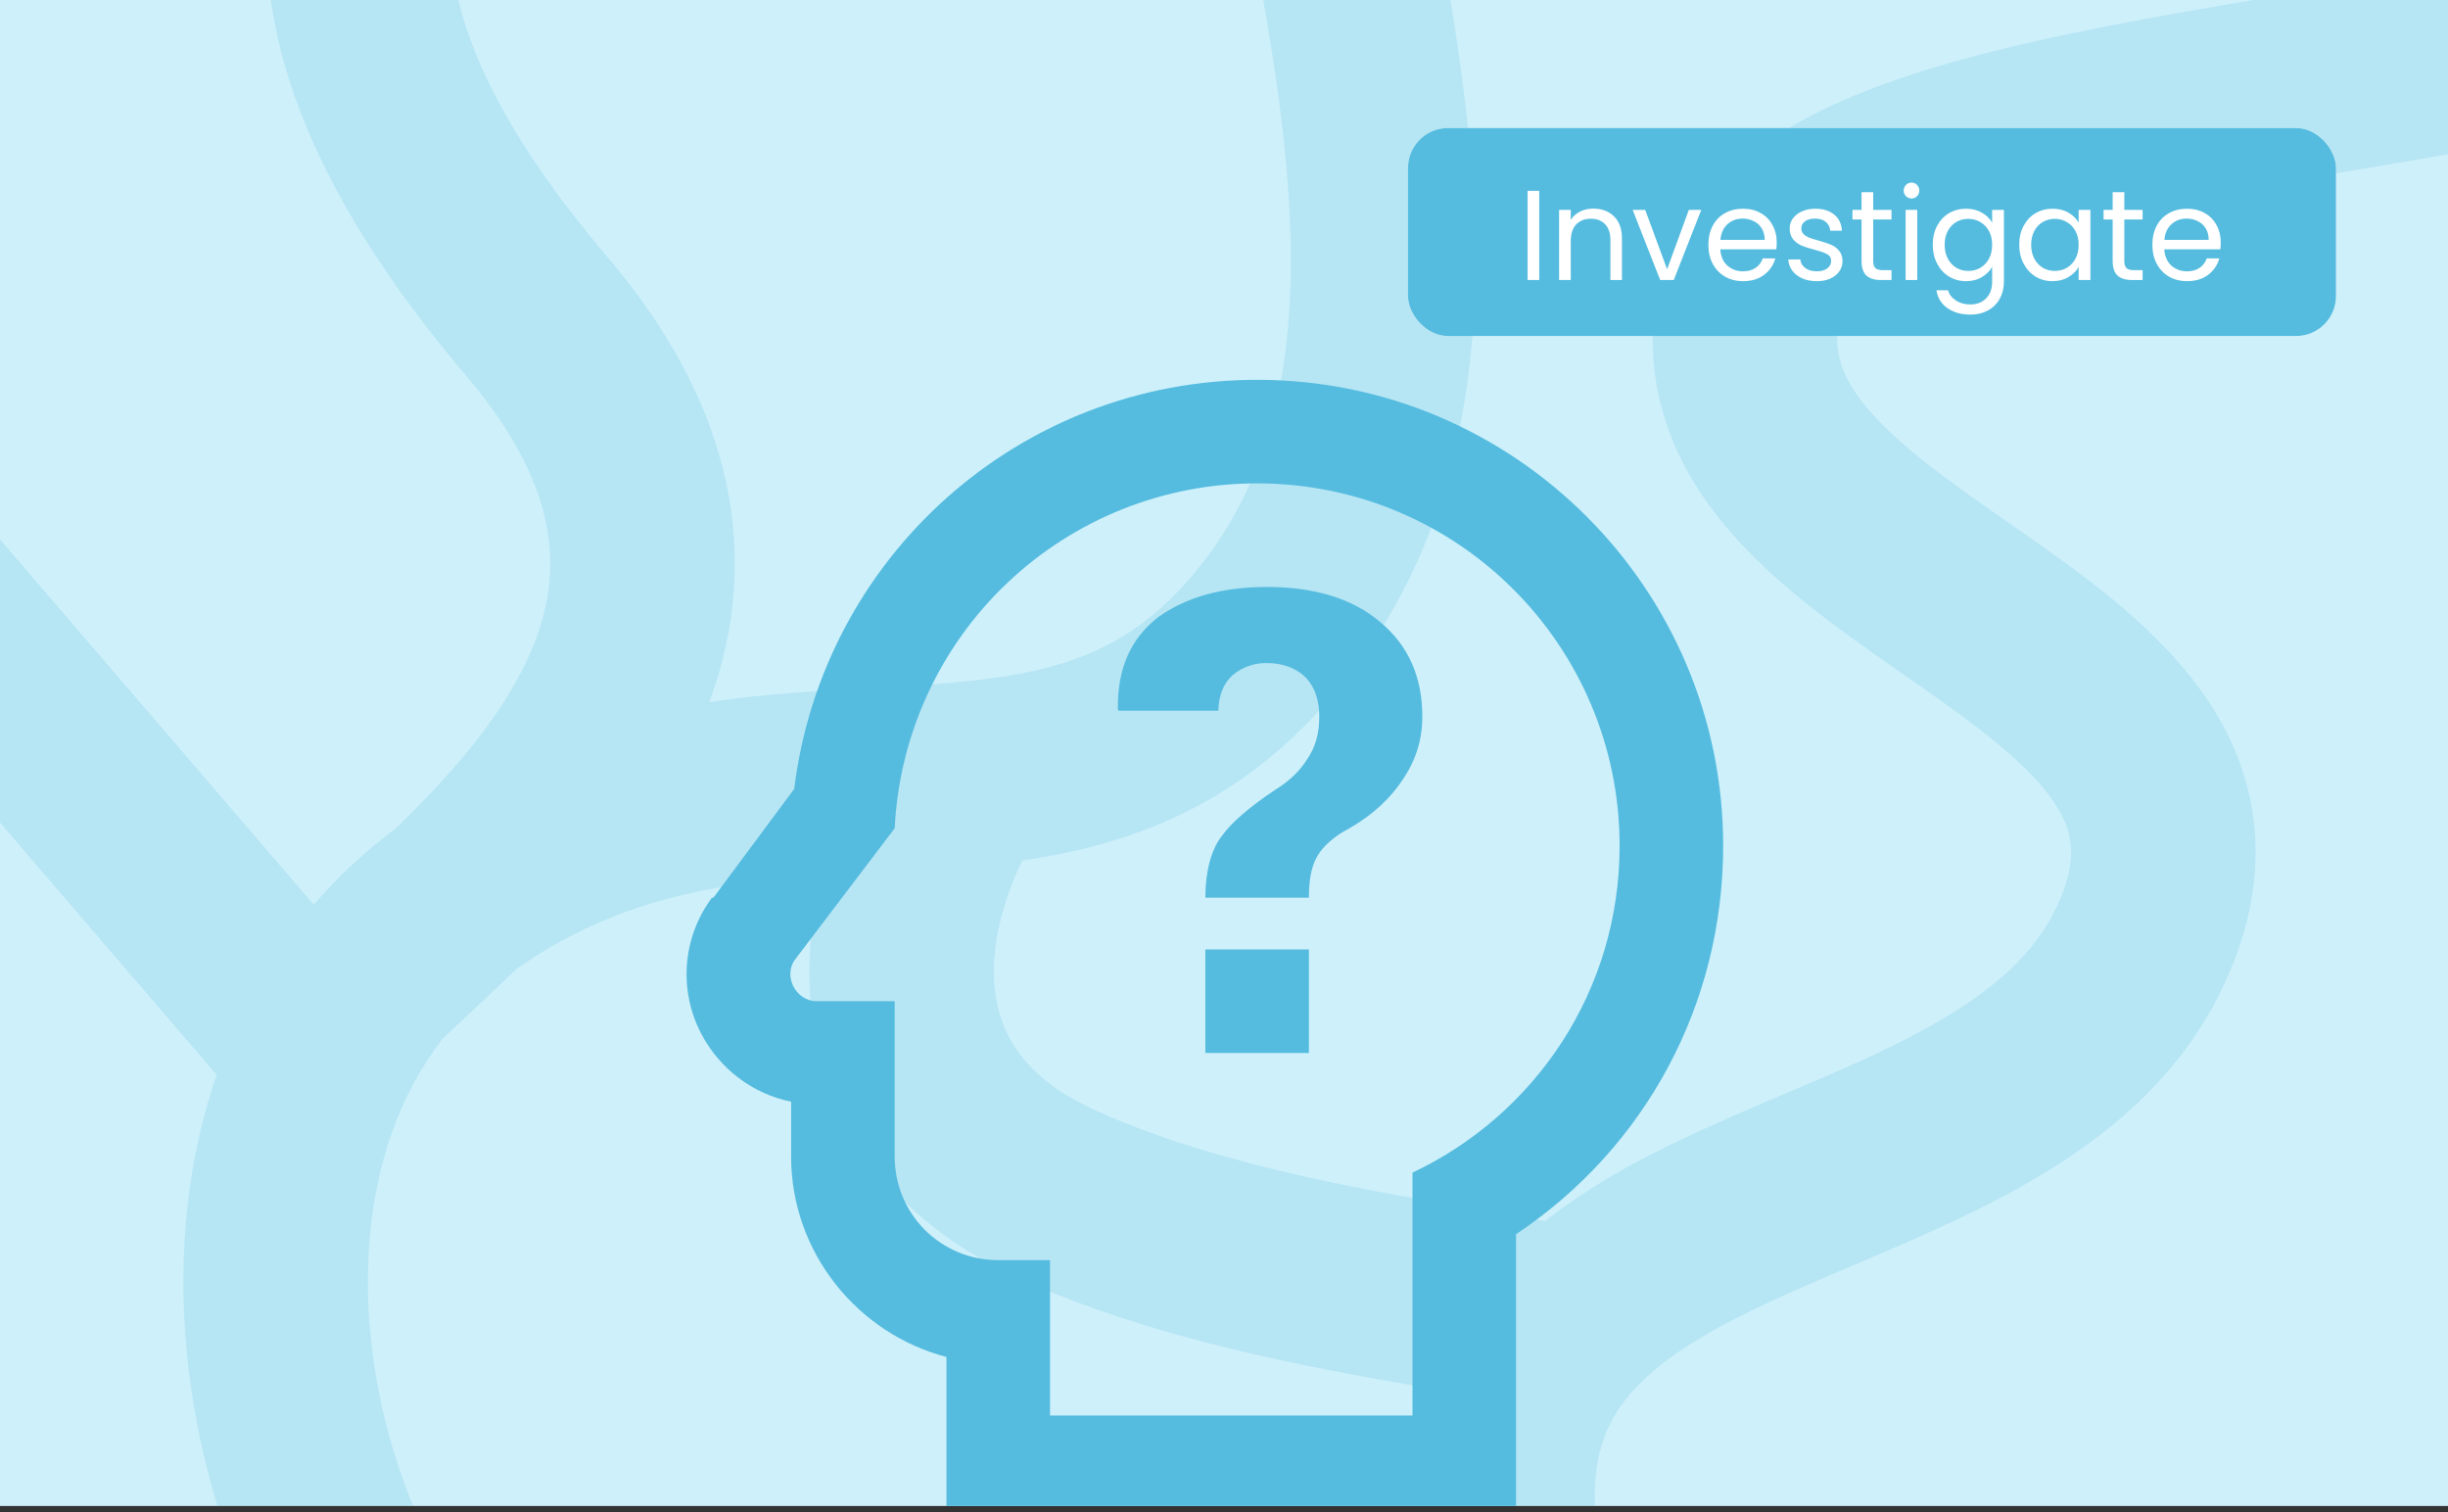 <svg width="306" height="189" viewBox="0 0 306 189" fill="none" xmlns="http://www.w3.org/2000/svg">
<rect x="0" y="0" width="306" height="189" fill="#333333" stroke="none"/>
<g clip-path="url(#clip0_289_4983)">
<rect x="-5" y="-7.778" width="311.315" height="196.013" fill="#CEF0FA"/>
<path opacity="0.2" d="M71.746 -26.644C61.527 -22.102 57.019 -15.732 56.516 -8.231C55.946 0.272 60.21 13.646 75.846 32.024C85.2 43.02 90.306 54.074 91.548 65.125C92.472 73.355 91.179 80.939 88.659 87.759C96.149 86.629 103.214 86.303 109.584 85.961C126.691 85.041 137.592 83.919 147.026 74.148C157.258 63.551 161.078 50.079 161.338 34.295C161.602 18.177 158.165 1.101 154.943 -16.023L166.274 -18.155L177.606 -20.287C180.675 -3.974 184.706 15.699 184.394 34.674C184.077 53.982 179.275 73.948 163.616 90.166C152.54 101.638 139.874 105.791 127.785 107.551C124.928 113.499 123.837 119.129 124.353 123.734C124.963 129.171 127.912 134.586 136.495 138.578C147.084 143.503 160.291 146.672 172.296 148.953C178.275 150.089 183.595 150.943 188.207 151.742C189.762 152.012 191.461 152.309 193.136 152.645C199.325 147.711 206.421 144.108 212.957 141.133C223.617 136.281 232.494 133.14 241.074 128.364C249.165 123.861 254.458 119.125 257.198 113.117C259.856 107.289 259.019 103.965 257.188 100.954C254.7 96.862 249.843 92.726 242.518 87.507C235.967 82.839 227.021 77.054 220.274 70.633C213.266 63.963 206.58 54.79 206.58 42.378C206.58 31.511 212.549 23.627 219.967 18.33C227.043 13.277 236.26 9.892 245.624 7.331C264.061 2.289 288.836 -0.886 308.765 -4.69L313.09 17.96C290.743 22.226 269.108 24.816 251.706 29.575C243.15 31.915 237.089 34.439 233.368 37.097C229.989 39.51 229.641 41.139 229.64 42.378C229.64 45.717 231.255 49.248 236.172 53.928C241.35 58.855 247.953 63.064 255.9 68.727C263.074 73.838 271.662 80.371 276.893 88.976C282.781 98.661 283.935 110.065 278.18 122.685C272.508 135.125 262.323 142.929 252.289 148.514C242.744 153.827 230.849 158.326 222.51 162.121C213.183 166.366 206.854 170.248 203.188 174.94C200.129 178.855 198.027 184.502 200.311 195.01C202.809 206.498 207.183 213.996 212.064 218.947C216.952 223.905 222.933 226.905 229.58 228.462C243.302 231.677 259.067 228.506 269.419 224.264L273.791 234.933L278.164 245.602C265.071 250.967 244.228 255.579 224.32 250.915C214.152 248.533 204.063 243.678 195.642 235.136C187.216 226.587 181.045 214.94 177.777 199.908C175.606 189.921 175.856 181.126 178.288 173.444C175.152 172.91 171.645 172.303 167.991 171.608C155.597 169.254 140.062 165.669 126.77 159.487C111.473 152.373 103.012 140.354 101.436 126.304C100.804 120.663 101.312 114.988 102.677 109.472C89.251 110.419 76.982 112.425 64.532 121.118C61.022 124.531 57.779 127.487 55.263 129.898C49.85 136.955 46.994 145.541 46.208 154.833C45.057 168.432 48.469 182.82 54.258 193.818L33.851 204.559C26.188 189.999 21.677 171.237 23.229 152.889C23.756 146.658 24.998 140.397 27.091 134.346L-38.535 57.963L-21.043 42.935L39.219 113.077C42.17 109.653 45.573 106.454 49.469 103.551C55.628 97.534 61.416 91.201 65.182 83.922C67.975 78.525 69.25 73.213 68.631 67.699C68.01 62.176 65.358 55.285 58.282 46.968C41.057 26.72 32.348 7.521 33.508 -9.774C34.734 -28.072 46.657 -40.727 62.381 -47.716L71.746 -26.644Z" fill="#55BCDF"/>
<path d="M157.142 60.418C182.256 60.418 202.45 80.742 202.45 105.725C202.45 123.849 191.9 139.318 176.56 146.567V176.923H131.252V157.506H124.78C117.595 157.506 111.835 151.745 111.835 144.561V125.143H102.126C99.407 125.143 97.854 121.907 99.407 119.9L111.835 103.525C112.405 91.895 117.428 80.932 125.864 72.906C134.299 64.88 145.499 60.409 157.142 60.418ZM139.796 88.832H152.288C152.353 86.89 152.935 85.402 154.1 84.366C155.299 83.372 156.815 82.844 158.372 82.877C160.379 82.877 162.061 83.525 163.226 84.69C164.392 85.919 164.909 87.602 164.909 89.544C164.909 91.615 164.456 93.363 163.421 94.852C162.515 96.34 161.155 97.635 159.472 98.67C156.171 100.871 153.906 102.813 152.676 104.56C151.382 106.243 150.67 108.962 150.67 112.198H163.615C163.615 110.191 163.874 108.573 164.456 107.408C165.039 106.179 166.139 105.078 167.757 104.043C170.67 102.489 173.065 100.612 174.942 98.023C176.819 95.434 177.79 92.78 177.79 89.544C177.79 84.625 176.042 80.677 172.547 77.764C169.117 74.852 164.392 73.363 158.372 73.363C152.741 73.363 148.21 74.657 144.715 77.182C141.349 79.835 139.666 83.525 139.731 88.638L139.796 88.832ZM150.67 131.616H163.615V118.67H150.67V131.616ZM157.142 47.473C127.433 47.473 102.838 69.609 99.278 98.606L89.181 112.198H88.987L88.857 112.392C85.297 117.311 84.844 123.784 87.627 129.156C89.957 133.622 94.1 136.729 98.89 137.7V144.561C98.89 156.535 107.174 166.697 118.307 169.609V189.868H189.505V154.269C205.686 143.46 215.395 125.531 215.395 105.725C215.395 73.557 189.246 47.473 157.142 47.473Z" fill="#55BCDF"/>
<rect x="176" y="16" width="116" height="26" rx="5" fill="white"/>
<rect x="176" y="16" width="116" height="26" rx="5" fill="#55BCDF"/>
<path d="M192.407 23.848V35H190.951V23.848H192.407ZM199.16 26.072C200.227 26.072 201.091 26.397 201.752 27.048C202.414 27.688 202.744 28.616 202.744 29.832V35H201.304V30.04C201.304 29.165 201.086 28.499 200.648 28.04C200.211 27.571 199.614 27.336 198.856 27.336C198.088 27.336 197.475 27.576 197.016 28.056C196.568 28.536 196.344 29.235 196.344 30.152V35H194.888V26.232H196.344V27.48C196.632 27.032 197.022 26.685 197.512 26.44C198.014 26.195 198.563 26.072 199.16 26.072ZM208.387 33.656L211.107 26.232H212.659L209.219 35H207.523L204.083 26.232H205.651L208.387 33.656ZM222.091 30.28C222.091 30.557 222.075 30.851 222.043 31.16H215.035C215.089 32.024 215.382 32.701 215.915 33.192C216.459 33.672 217.115 33.912 217.883 33.912C218.513 33.912 219.035 33.768 219.451 33.48C219.878 33.181 220.177 32.787 220.347 32.296H221.915C221.681 33.139 221.211 33.827 220.507 34.36C219.803 34.883 218.929 35.144 217.883 35.144C217.051 35.144 216.305 34.957 215.643 34.584C214.993 34.211 214.481 33.683 214.107 33C213.734 32.307 213.547 31.507 213.547 30.6C213.547 29.693 213.729 28.899 214.091 28.216C214.454 27.533 214.961 27.011 215.611 26.648C216.273 26.275 217.03 26.088 217.883 26.088C218.715 26.088 219.451 26.269 220.091 26.632C220.731 26.995 221.222 27.496 221.563 28.136C221.915 28.765 222.091 29.48 222.091 30.28ZM220.587 29.976C220.587 29.421 220.465 28.947 220.219 28.552C219.974 28.147 219.638 27.843 219.211 27.64C218.795 27.427 218.331 27.32 217.819 27.32C217.083 27.32 216.454 27.555 215.931 28.024C215.419 28.493 215.126 29.144 215.051 29.976H220.587ZM227.117 35.144C226.445 35.144 225.843 35.032 225.309 34.808C224.776 34.573 224.355 34.253 224.045 33.848C223.736 33.432 223.565 32.957 223.533 32.424H225.037C225.08 32.861 225.283 33.219 225.645 33.496C226.019 33.773 226.504 33.912 227.101 33.912C227.656 33.912 228.093 33.789 228.413 33.544C228.733 33.299 228.893 32.989 228.893 32.616C228.893 32.232 228.723 31.949 228.381 31.768C228.04 31.576 227.512 31.389 226.797 31.208C226.147 31.037 225.613 30.867 225.197 30.696C224.792 30.515 224.44 30.253 224.141 29.912C223.853 29.56 223.709 29.101 223.709 28.536C223.709 28.088 223.843 27.677 224.109 27.304C224.376 26.931 224.755 26.637 225.245 26.424C225.736 26.2 226.296 26.088 226.925 26.088C227.896 26.088 228.68 26.333 229.277 26.824C229.875 27.315 230.195 27.987 230.237 28.84H228.781C228.749 28.381 228.563 28.013 228.221 27.736C227.891 27.459 227.443 27.32 226.877 27.32C226.355 27.32 225.939 27.432 225.629 27.656C225.32 27.88 225.165 28.173 225.165 28.536C225.165 28.824 225.256 29.064 225.437 29.256C225.629 29.437 225.864 29.587 226.141 29.704C226.429 29.811 226.824 29.933 227.325 30.072C227.955 30.243 228.467 30.413 228.861 30.584C229.256 30.744 229.592 30.989 229.869 31.32C230.157 31.651 230.307 32.083 230.317 32.616C230.317 33.096 230.184 33.528 229.917 33.912C229.651 34.296 229.272 34.6 228.781 34.824C228.301 35.037 227.747 35.144 227.117 35.144ZM234.149 27.432V32.6C234.149 33.027 234.239 33.331 234.421 33.512C234.602 33.683 234.917 33.768 235.365 33.768H236.437V35H235.125C234.314 35 233.706 34.813 233.301 34.44C232.895 34.067 232.693 33.453 232.693 32.6V27.432H231.557V26.232H232.693V24.024H234.149V26.232H236.437V27.432H234.149ZM238.953 24.808C238.675 24.808 238.441 24.712 238.249 24.52C238.057 24.328 237.961 24.093 237.961 23.816C237.961 23.539 238.057 23.304 238.249 23.112C238.441 22.92 238.675 22.824 238.953 22.824C239.219 22.824 239.443 22.92 239.625 23.112C239.817 23.304 239.913 23.539 239.913 23.816C239.913 24.093 239.817 24.328 239.625 24.52C239.443 24.712 239.219 24.808 238.953 24.808ZM239.657 26.232V35H238.201V26.232H239.657ZM245.754 26.088C246.512 26.088 247.173 26.253 247.738 26.584C248.314 26.915 248.741 27.331 249.018 27.832V26.232H250.49V35.192C250.49 35.992 250.32 36.701 249.978 37.32C249.637 37.949 249.146 38.44 248.506 38.792C247.877 39.144 247.141 39.32 246.298 39.32C245.146 39.32 244.186 39.048 243.418 38.504C242.65 37.96 242.197 37.219 242.058 36.28H243.498C243.658 36.813 243.989 37.24 244.49 37.56C244.992 37.891 245.594 38.056 246.298 38.056C247.098 38.056 247.749 37.805 248.25 37.304C248.762 36.803 249.018 36.099 249.018 35.192V33.352C248.73 33.864 248.304 34.291 247.738 34.632C247.173 34.973 246.512 35.144 245.754 35.144C244.976 35.144 244.266 34.952 243.626 34.568C242.997 34.184 242.501 33.645 242.138 32.952C241.776 32.259 241.594 31.469 241.594 30.584C241.594 29.688 241.776 28.904 242.138 28.232C242.501 27.549 242.997 27.021 243.626 26.648C244.266 26.275 244.976 26.088 245.754 26.088ZM249.018 30.6C249.018 29.939 248.885 29.363 248.618 28.872C248.352 28.381 247.989 28.008 247.53 27.752C247.082 27.485 246.586 27.352 246.042 27.352C245.498 27.352 245.002 27.48 244.554 27.736C244.106 27.992 243.749 28.365 243.482 28.856C243.216 29.347 243.082 29.923 243.082 30.584C243.082 31.256 243.216 31.843 243.482 32.344C243.749 32.835 244.106 33.213 244.554 33.48C245.002 33.736 245.498 33.864 246.042 33.864C246.586 33.864 247.082 33.736 247.53 33.48C247.989 33.213 248.352 32.835 248.618 32.344C248.885 31.843 249.018 31.261 249.018 30.6ZM252.407 30.584C252.407 29.688 252.588 28.904 252.951 28.232C253.313 27.549 253.809 27.021 254.439 26.648C255.079 26.275 255.788 26.088 256.567 26.088C257.335 26.088 258.001 26.253 258.567 26.584C259.132 26.915 259.553 27.331 259.831 27.832V26.232H261.303V35H259.831V33.368C259.543 33.88 259.111 34.307 258.535 34.648C257.969 34.979 257.308 35.144 256.551 35.144C255.772 35.144 255.068 34.952 254.439 34.568C253.809 34.184 253.313 33.645 252.951 32.952C252.588 32.259 252.407 31.469 252.407 30.584ZM259.831 30.6C259.831 29.939 259.697 29.363 259.431 28.872C259.164 28.381 258.801 28.008 258.343 27.752C257.895 27.485 257.399 27.352 256.855 27.352C256.311 27.352 255.815 27.48 255.367 27.736C254.919 27.992 254.561 28.365 254.295 28.856C254.028 29.347 253.895 29.923 253.895 30.584C253.895 31.256 254.028 31.843 254.295 32.344C254.561 32.835 254.919 33.213 255.367 33.48C255.815 33.736 256.311 33.864 256.855 33.864C257.399 33.864 257.895 33.736 258.343 33.48C258.801 33.213 259.164 32.835 259.431 32.344C259.697 31.843 259.831 31.261 259.831 30.6ZM265.539 27.432V32.6C265.539 33.027 265.63 33.331 265.811 33.512C265.993 33.683 266.307 33.768 266.755 33.768H267.827V35H266.515C265.705 35 265.097 34.813 264.691 34.44C264.286 34.067 264.083 33.453 264.083 32.6V27.432H262.947V26.232H264.083V24.024H265.539V26.232H267.827V27.432H265.539ZM277.591 30.28C277.591 30.557 277.575 30.851 277.543 31.16H270.535C270.589 32.024 270.882 32.701 271.415 33.192C271.959 33.672 272.615 33.912 273.383 33.912C274.013 33.912 274.535 33.768 274.951 33.48C275.378 33.181 275.677 32.787 275.847 32.296H277.415C277.181 33.139 276.711 33.827 276.007 34.36C275.303 34.883 274.429 35.144 273.383 35.144C272.551 35.144 271.805 34.957 271.143 34.584C270.493 34.211 269.981 33.683 269.607 33C269.234 32.307 269.047 31.507 269.047 30.6C269.047 29.693 269.229 28.899 269.591 28.216C269.954 27.533 270.461 27.011 271.111 26.648C271.773 26.275 272.53 26.088 273.383 26.088C274.215 26.088 274.951 26.269 275.591 26.632C276.231 26.995 276.722 27.496 277.063 28.136C277.415 28.765 277.591 29.48 277.591 30.28ZM276.087 29.976C276.087 29.421 275.965 28.947 275.719 28.552C275.474 28.147 275.138 27.843 274.711 27.64C274.295 27.427 273.831 27.32 273.319 27.32C272.583 27.32 271.954 27.555 271.431 28.024C270.919 28.493 270.626 29.144 270.551 29.976H276.087Z" fill="white"/>
</g>
<defs>
<clipPath id="clip0_289_4983">
<rect width="311.315" height="196.013" fill="white" transform="translate(-5 -7.778)"/>
</clipPath>
</defs>
</svg>

